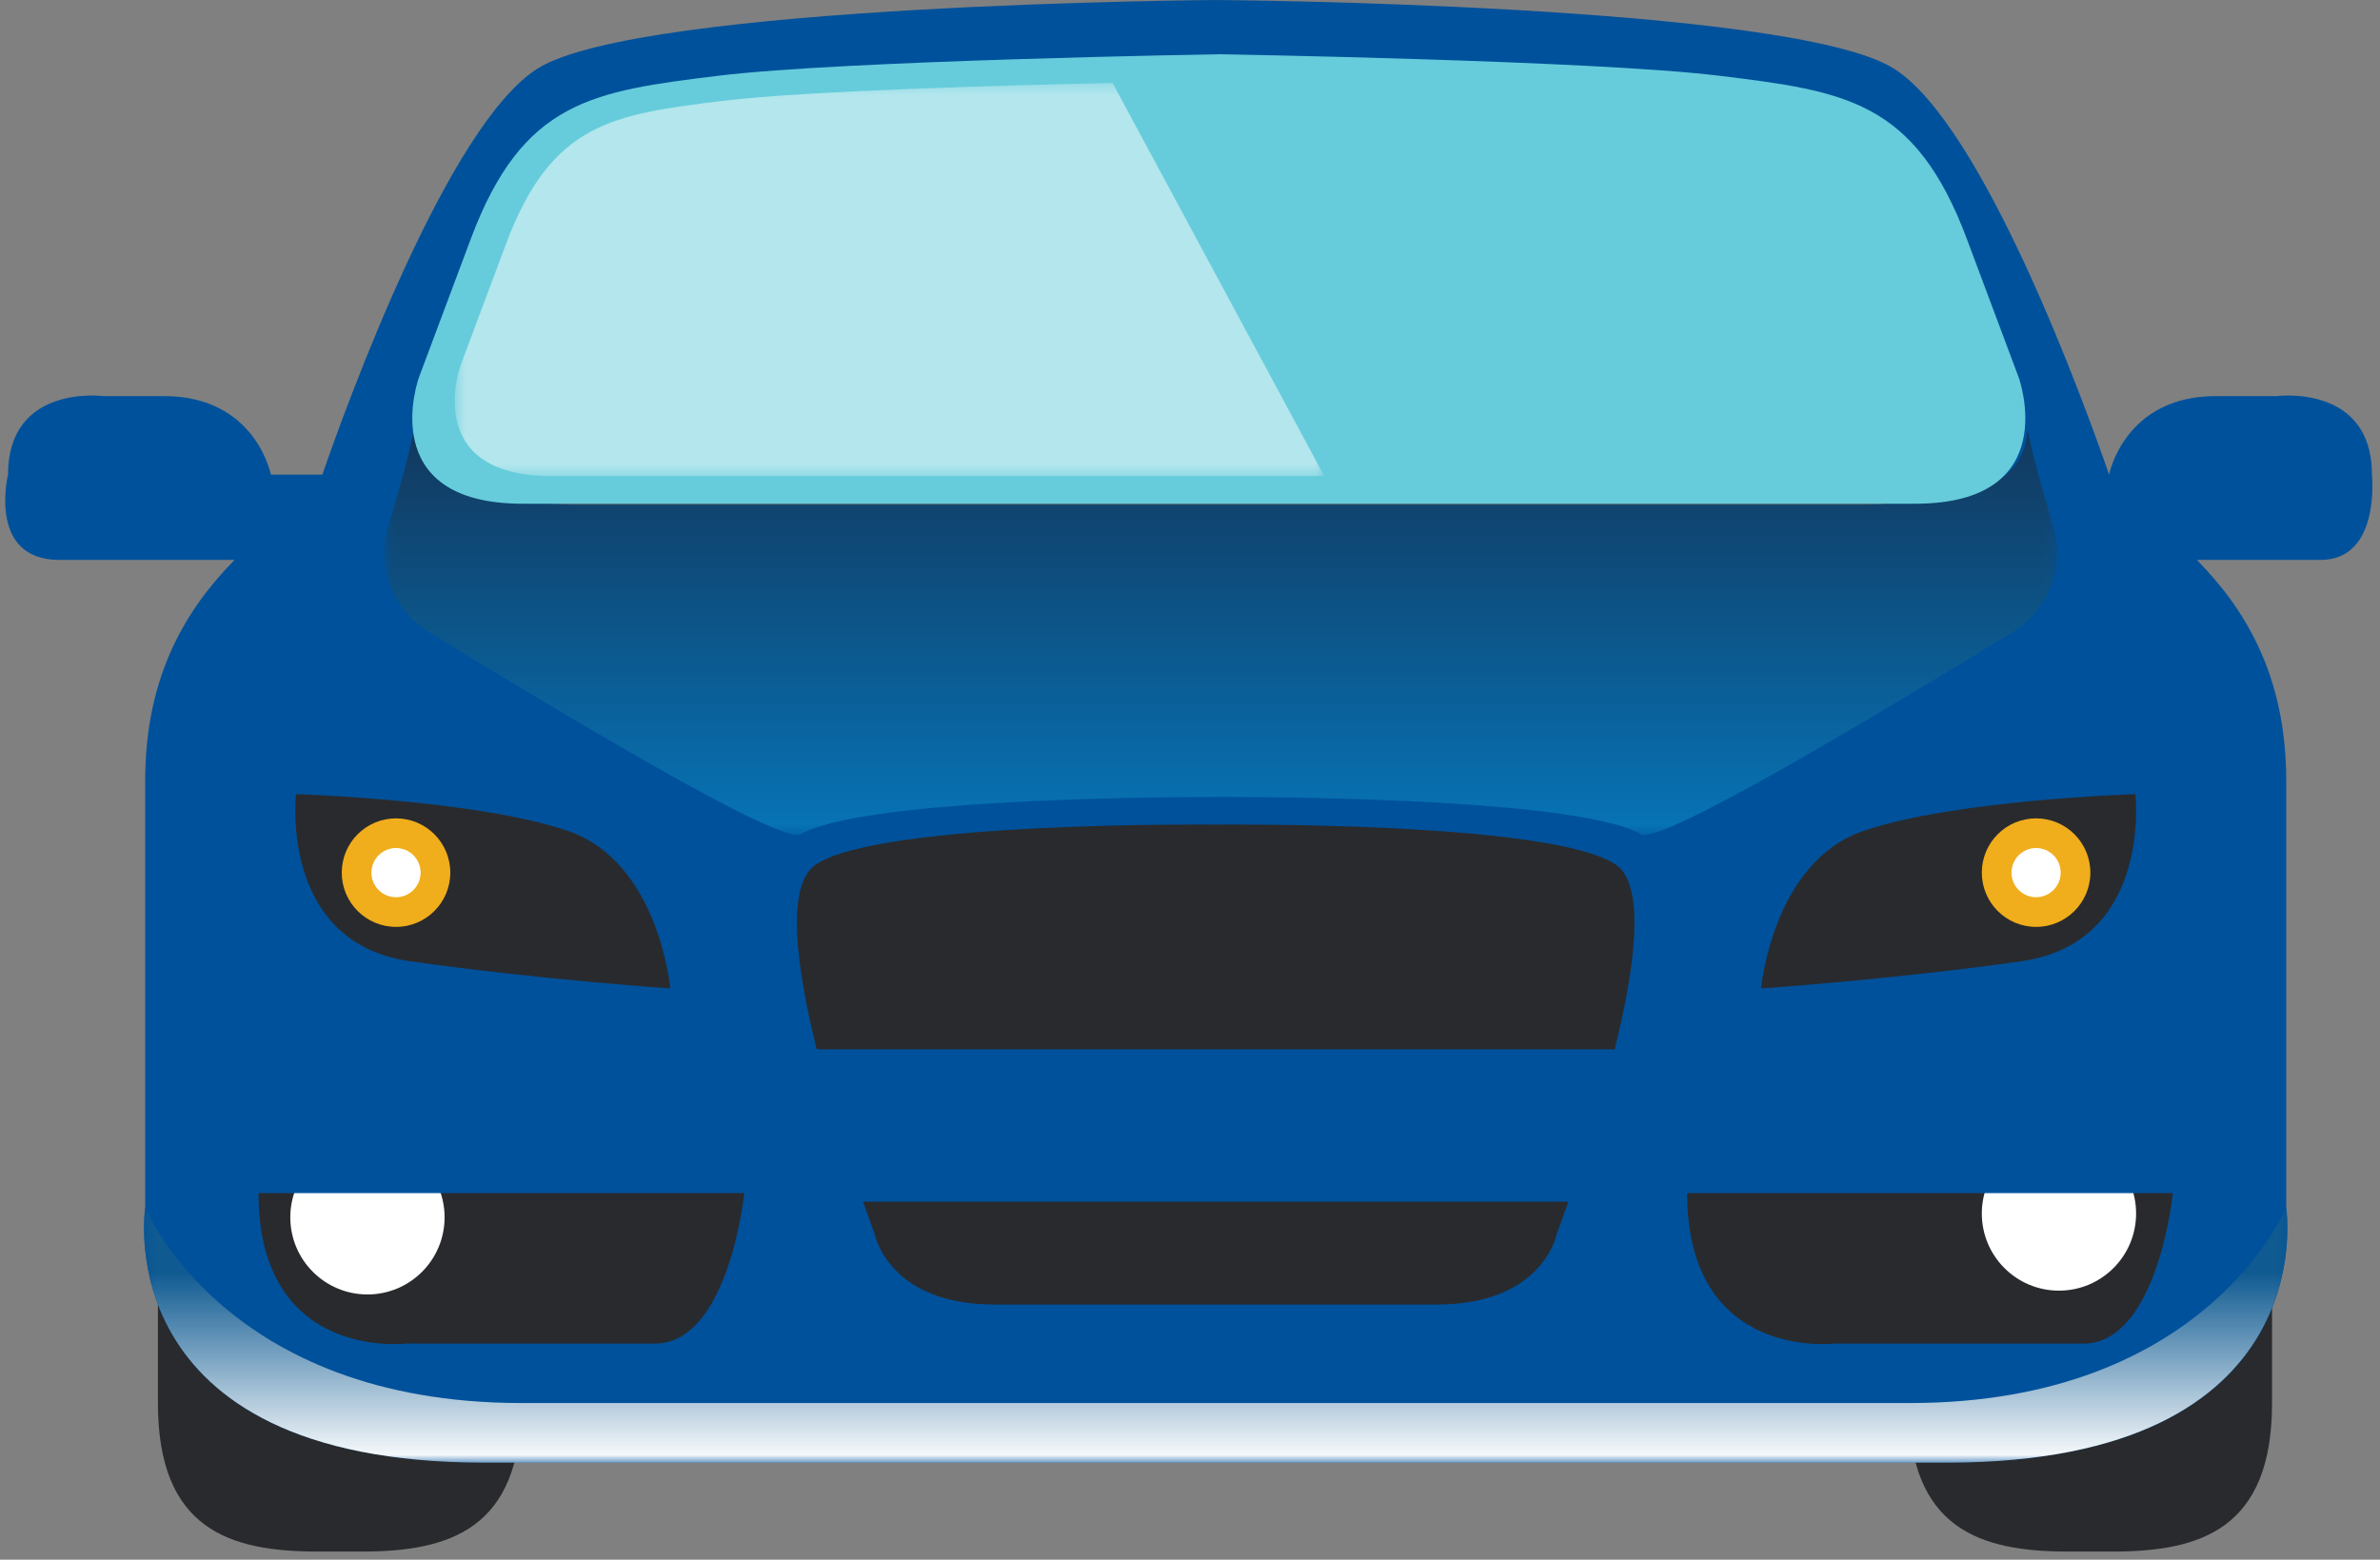 <svg width="238" height="156" viewBox="0 0 238 156" fill="none" xmlns="http://www.w3.org/2000/svg">
<rect x="0" y="0" width="238" height="156" fill="#808080" stroke="none"/>
<path d="M52.128 140.332C52.128 152.956 44.978 155.19 36.156 155.19H31.764C22.943 155.19 15.792 152.956 15.792 140.332V90.29C15.792 77.664 22.943 67.432 31.764 67.432H36.156C44.978 67.432 52.128 77.664 52.128 90.29V140.332Z" fill="#292A2D"/>
<path d="M227.204 140.332C227.204 152.956 220.055 155.19 211.232 155.19H206.84C198.019 155.19 190.868 152.956 190.868 140.332V90.29C190.868 77.664 198.019 67.432 206.84 67.432H211.232C220.055 67.432 227.204 77.664 227.204 90.29V140.332Z" fill="#292A2D"/>
<path d="M24.459 73.146H220.085V137.718H24.459V73.146Z" fill="#292A2D"/>
<path d="M44.459 121.758C44.459 126.019 41.005 129.473 36.745 129.473C32.485 129.473 29.03 126.019 29.03 121.758C29.03 117.498 32.485 114.043 36.745 114.043C41.005 114.043 44.459 117.498 44.459 121.758Z" fill="white"/>
<path d="M45.03 87.281C45.03 90.278 42.599 92.709 39.602 92.709C36.606 92.709 34.175 90.278 34.175 87.281C34.175 84.284 36.606 81.853 39.602 81.853C42.599 81.853 45.03 84.284 45.03 87.281Z" fill="#F0AD1C"/>
<path d="M42.062 87.281C42.062 88.64 40.961 89.741 39.602 89.741C38.243 89.741 37.142 88.64 37.142 87.281C37.142 85.922 38.243 84.821 39.602 84.821C40.961 84.821 42.062 85.922 42.062 87.281Z" fill="white"/>
<path d="M209.036 87.281C209.036 90.278 206.605 92.709 203.609 92.709C200.612 92.709 198.181 90.278 198.181 87.281C198.181 84.284 200.612 81.853 203.609 81.853C206.605 81.853 209.036 84.284 209.036 87.281Z" fill="#F0AD1C"/>
<path d="M213.61 121.377C213.61 125.637 210.156 129.092 205.895 129.092C201.635 129.092 198.182 125.637 198.182 121.377C198.182 117.117 201.635 113.662 205.895 113.662C210.156 113.662 213.61 117.117 213.61 121.377Z" fill="white"/>
<path d="M206.069 87.281C206.069 88.64 204.967 89.741 203.609 89.741C202.251 89.741 201.149 88.64 201.149 87.281C201.149 85.922 202.251 84.821 203.609 84.821C204.967 84.821 206.069 85.922 206.069 87.281Z" fill="white"/>
<path d="M208.337 134.387H183.43C183.43 134.387 168.716 136.149 168.716 119.339H217.289C217.289 119.339 215.766 134.387 208.337 134.387ZM161.47 104.957H81.672C79.64 96.776 78.534 88.533 81.569 86.48C88.046 82.097 121.57 82.48 121.57 82.48C121.57 82.48 155.096 82.097 161.573 86.48C164.606 88.533 163.502 96.776 161.47 104.957ZM155.668 123.435C155.668 123.435 154.336 130.481 143.668 130.481H121.57H99.474C88.806 130.481 87.473 123.435 87.473 123.435C87.473 123.435 87.006 122.2 86.302 120.195H156.84C156.136 122.2 155.668 123.435 155.668 123.435ZM65.474 134.387H40.568C40.568 134.387 25.853 136.149 25.853 119.339H74.426C74.426 119.339 72.902 134.387 65.474 134.387ZM29.604 79.432C29.604 79.432 47.89 80.004 56.89 83.147C65.892 86.289 67.034 98.861 67.034 98.861C67.034 98.861 54.177 98.005 41.033 96.148C27.89 94.291 29.604 79.432 29.604 79.432ZM47.657 38.764L52.469 25.905C57.28 13.048 63.789 12.191 75.394 10.763C86.997 9.333 121.881 8.763 121.881 8.763C121.881 8.763 156.765 9.333 168.368 10.763C179.973 12.191 186.482 13.048 191.293 25.905L196.105 38.764C196.105 38.764 200.35 50.479 186.482 50.479H121.881H57.28C43.412 50.479 47.657 38.764 47.657 38.764ZM213.538 79.432C213.538 79.432 215.253 94.291 202.109 96.148C188.965 98.005 176.108 98.861 176.108 98.861C176.108 98.861 177.25 86.289 186.25 83.147C195.252 80.004 213.538 79.432 213.538 79.432ZM237.193 47.473C237.193 38.372 227.668 39.62 227.668 39.62H221.574C212.466 39.62 210.92 47.407 210.909 47.468C208.436 40.333 198.336 12.495 189.384 6.857C179.097 0.381 121.57 -1.45284e-06 121.57 -1.45284e-06C121.57 -1.45284e-06 64.044 0.381 53.758 6.857C44.805 12.495 34.7 40.348 32.232 47.473H27.089C27.089 47.473 25.566 39.62 16.422 39.62H10.328C10.328 39.62 0.802 38.372 0.802 47.473C0.802 47.473 -1.294 56.003 5.946 56.003H23.458C18.734 60.803 14.518 67.449 14.518 78.099V120.767C14.518 120.767 10.517 146.292 48.425 146.292H121.57H194.717C232.624 146.292 228.624 120.767 228.624 120.767V78.099C228.624 67.449 224.406 60.803 219.684 56.003H232.05C238.1 56.003 237.193 47.473 237.193 47.473Z" fill="#00519B"/>
<mask id="mask0_4023_4516" style="mask-type:luminance" maskUnits="userSpaceOnUse" x="14" y="120" width="215" height="27">
<path d="M14.397 120.766H228.729V146.292H14.397V120.766Z" fill="white"/>
</mask>
<g mask="url(#mask0_4023_4516)">
<path d="M228.608 120.766C228.608 120.766 220.704 140.332 190.999 140.332H121.881H121.245H52.128C22.423 140.332 14.518 120.766 14.518 120.766C14.518 120.766 10.517 146.292 48.425 146.292H121.245H121.556H121.571H121.881H194.701C232.608 146.292 228.608 120.766 228.608 120.766Z" fill="url(#paint0_linear_4023_4516)"/>
</g>
<mask id="mask1_4023_4516" style="mask-type:luminance" maskUnits="userSpaceOnUse" x="38" y="42" width="168" height="42">
<path d="M38.425 42.786H205.727V83.502H38.425V42.786Z" fill="white"/>
</mask>
<g mask="url(#mask1_4023_4516)">
<g opacity="0.5">
<path d="M205.331 52.629C204.109 48.594 202.95 44.456 202.766 42.786C202.682 45.941 200.725 49.942 191.308 49.942H122.076H52.844C43.426 49.942 41.469 45.941 41.385 42.786C41.201 44.456 40.042 48.594 38.821 52.629C37.593 56.692 39.289 61.042 43.004 63.308C55.011 70.625 78.037 84.57 80.055 83.437C86.111 80.034 113.256 79.72 122.076 79.708C130.896 79.72 158.041 80.034 164.097 83.437C166.114 84.57 189.141 70.625 201.148 63.308C204.862 61.042 206.559 56.692 205.331 52.629Z" fill="url(#paint1_linear_4023_4516)"/>
</g>
</g>
<path d="M121.881 50.384H191.502C206.448 50.384 201.872 37.759 201.872 37.759L196.686 23.903C191.502 10.046 184.486 9.122 171.98 7.583C159.476 6.043 121.881 5.427 121.881 5.427C121.881 5.427 84.286 6.043 71.782 7.583C59.276 9.122 52.26 10.046 47.076 23.903L41.89 37.759C41.89 37.759 37.314 50.384 52.26 50.384H121.881Z" fill="#66CCDB"/>
<mask id="mask2_4023_4516" style="mask-type:luminance" maskUnits="userSpaceOnUse" x="45" y="8" width="88" height="40">
<path d="M45.477 8.296H132.427V47.613H45.477V8.296Z" fill="white"/>
</mask>
<g mask="url(#mask2_4023_4516)">
<g opacity="0.5">
<path d="M111.258 8.296C101.65 8.505 80.6 9.062 72.262 10.089C61.298 11.438 55.147 12.248 50.602 24.397L46.056 36.545C46.056 36.545 42.044 47.613 55.147 47.613H116.184H132.427L111.258 8.296Z" fill="white"/>
</g>
</g>
<defs>
<linearGradient id="paint0_linear_4023_4516" x1="121.563" y1="146.292" x2="121.563" y2="120.767" gradientUnits="userSpaceOnUse">
<stop stop-color="white"/>
<stop offset="0.746" stop-color="#0F5A91"/>
<stop offset="1" stop-color="#0F5A91"/>
</linearGradient>
<linearGradient id="paint1_linear_4023_4516" x1="122.076" y1="83.502" x2="122.076" y2="42.786" gradientUnits="userSpaceOnUse">
<stop stop-color="#0D97D3"/>
<stop offset="1" stop-color="#231F20"/>
</linearGradient>
</defs>
</svg>
